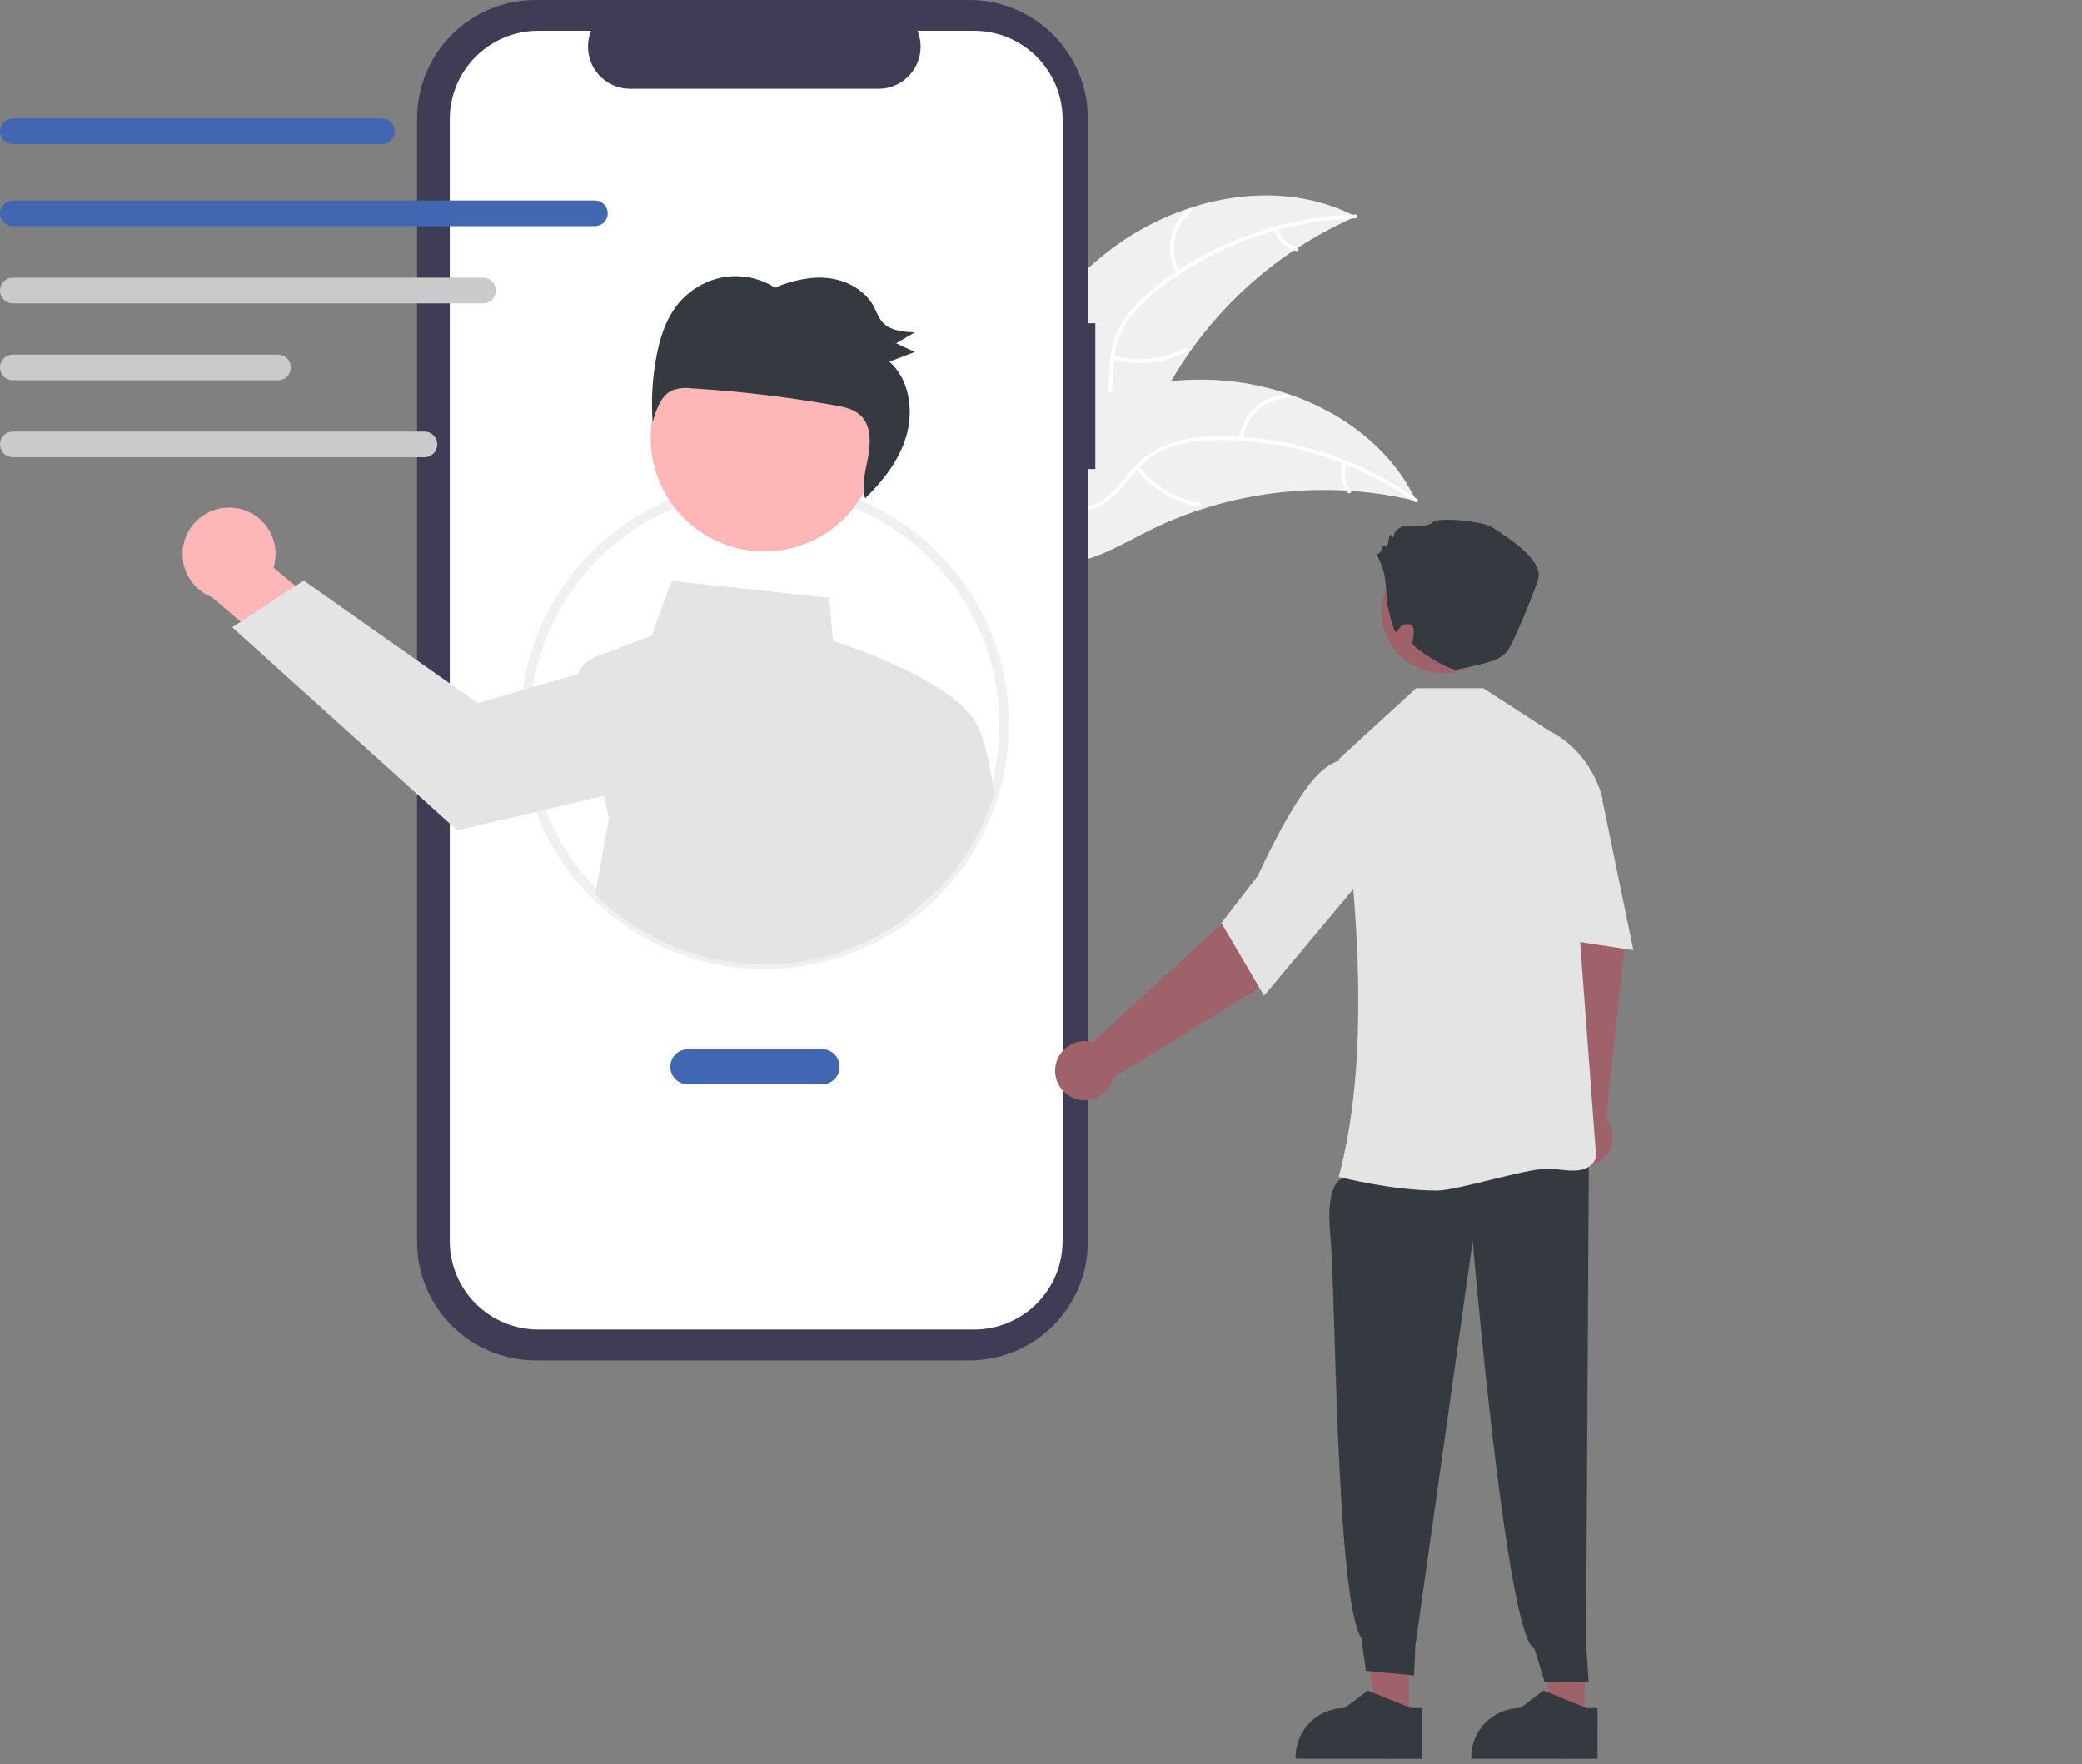 <svg width="203" height="172" viewBox="0 0 203 172" fill="none" xmlns="http://www.w3.org/2000/svg">
<rect x="0" y="0" width="203" height="172" fill="#808080" stroke="none"/>
<g clip-path="url(#clip0)">
<path d="M108.573 24.117C115.307 19.142 124.788 17.235 132.207 21.116C123.855 24.742 117.055 31.205 113.01 39.362C111.462 42.514 110.068 46.181 106.872 47.637C104.884 48.543 102.538 48.368 100.479 47.636C98.421 46.905 96.589 45.661 94.784 44.431L94.242 44.366C97.456 36.635 101.838 29.091 108.573 24.117Z" fill="#F0F0F0"/>
<path d="M132.148 21.281C125.221 21.498 118.539 23.892 113.05 28.123C111.853 29.013 110.803 30.086 109.939 31.303C109.136 32.515 108.673 33.921 108.596 35.373C108.498 36.726 108.555 38.121 108.129 39.426C107.902 40.091 107.536 40.7 107.057 41.214C106.577 41.728 105.994 42.134 105.346 42.407C103.75 43.129 101.99 43.233 100.265 43.276C98.35 43.324 96.359 43.343 94.618 44.244C94.407 44.354 94.249 44.02 94.46 43.911C97.491 42.342 101.032 43.365 104.217 42.431C105.703 41.996 107.067 41.109 107.664 39.627C108.186 38.33 108.129 36.891 108.217 35.521C108.27 34.103 108.67 32.72 109.381 31.492C110.18 30.235 111.187 29.123 112.359 28.204C114.964 26.093 117.885 24.405 121.015 23.201C124.579 21.807 128.355 21.034 132.181 20.913C132.417 20.906 132.383 21.274 132.148 21.281V21.281Z" fill="white"/>
<path d="M114.737 26.657C114.152 25.64 113.948 24.448 114.161 23.294C114.373 22.14 114.99 21.099 115.899 20.357C116.083 20.208 116.324 20.488 116.14 20.637C115.292 21.326 114.718 22.296 114.522 23.371C114.326 24.446 114.52 25.555 115.07 26.499C115.19 26.704 114.855 26.861 114.737 26.657V26.657Z" fill="white"/>
<path d="M108.556 34.681C110.866 35.327 113.334 35.078 115.469 33.984C115.681 33.876 115.838 34.21 115.627 34.318C113.403 35.452 110.834 35.706 108.431 35.029C108.202 34.964 108.328 34.617 108.556 34.681Z" fill="white"/>
<path d="M124.56 22.296C124.705 22.737 124.956 23.135 125.292 23.455C125.628 23.774 126.039 24.005 126.486 24.127C126.716 24.189 126.59 24.536 126.361 24.474C125.868 24.337 125.415 24.082 125.043 23.73C124.671 23.377 124.39 22.939 124.227 22.454C124.207 22.409 124.206 22.359 124.222 22.314C124.238 22.268 124.272 22.23 124.315 22.208C124.359 22.188 124.41 22.185 124.456 22.202C124.502 22.218 124.539 22.252 124.56 22.296H124.56Z" fill="white"/>
<path d="M138.09 48.847C137.946 48.813 137.801 48.778 137.655 48.746C135.71 48.292 133.731 47.997 131.738 47.864C131.584 47.851 131.428 47.84 131.274 47.832C126.469 47.562 121.657 48.187 117.08 49.674C115.259 50.267 113.487 50.999 111.777 51.861C109.416 53.052 106.951 54.532 104.409 54.863C104.144 54.901 103.877 54.922 103.61 54.927L94.206 45.032C94.196 44.999 94.184 44.968 94.173 44.934L93.78 44.556C93.865 44.506 93.954 44.455 94.039 44.404C94.089 44.375 94.14 44.348 94.189 44.318C94.223 44.299 94.256 44.28 94.285 44.261C94.296 44.255 94.308 44.248 94.317 44.244C94.346 44.225 94.375 44.21 94.402 44.194C94.9 43.909 95.401 43.627 95.906 43.348C95.908 43.346 95.908 43.346 95.912 43.346C99.76 41.232 103.817 39.421 108.021 38.283C108.147 38.249 108.276 38.213 108.406 38.183C110.304 37.681 112.239 37.334 114.193 37.148C115.264 37.048 116.338 37.004 117.413 37.014C120.19 37.044 122.945 37.511 125.577 38.398C130.824 40.166 135.446 43.592 137.906 48.472C137.969 48.597 138.03 48.72 138.09 48.847Z" fill="#F0F0F0"/>
<path d="M137.942 48.944C132.281 44.947 125.504 42.836 118.574 42.909C117.082 42.898 115.598 43.123 114.176 43.575C112.804 44.059 111.588 44.903 110.653 46.016C109.76 47.037 108.965 48.185 107.84 48.971C107.258 49.365 106.599 49.631 105.907 49.753C105.215 49.874 104.505 49.848 103.823 49.676C102.114 49.291 100.646 48.315 99.243 47.31C97.685 46.195 96.084 45.012 94.151 44.683C93.916 44.644 93.992 44.282 94.226 44.322C97.59 44.894 99.801 47.843 102.907 49.015C104.356 49.562 105.978 49.676 107.348 48.851C108.545 48.13 109.366 46.947 110.261 45.906C111.157 44.806 112.309 43.942 113.616 43.39C115.011 42.867 116.484 42.586 117.973 42.558C121.324 42.441 124.673 42.851 127.897 43.774C131.582 44.807 135.063 46.463 138.189 48.67C138.383 48.807 138.134 49.08 137.942 48.944L137.942 48.944Z" fill="white"/>
<path d="M120.804 42.754C120.949 41.59 121.504 40.515 122.369 39.722C123.234 38.928 124.352 38.468 125.525 38.424C125.762 38.416 125.786 38.784 125.548 38.792C124.456 38.832 123.414 39.26 122.611 40.001C121.807 40.741 121.294 41.744 121.165 42.829C121.137 43.065 120.776 42.988 120.804 42.754H120.804Z" fill="white"/>
<path d="M111.038 45.439C112.494 47.346 114.615 48.633 116.978 49.045C117.212 49.086 117.137 49.447 116.903 49.407C114.445 48.973 112.24 47.629 110.73 45.641C110.586 45.452 110.895 45.251 111.038 45.439V45.439Z" fill="white"/>
<path d="M131.274 45.187C131.124 45.626 131.085 46.095 131.161 46.552C131.237 47.01 131.426 47.441 131.71 47.808C131.856 47.996 131.546 48.197 131.401 48.01C131.089 47.604 130.882 47.127 130.797 46.622C130.712 46.117 130.751 45.598 130.913 45.112C130.924 45.065 130.953 45.024 130.994 44.997C131.034 44.971 131.083 44.96 131.131 44.969C131.179 44.979 131.221 45.008 131.248 45.048C131.274 45.089 131.284 45.139 131.274 45.187V45.187Z" fill="white"/>
<path d="M106.796 31.518H106.067V11.554C106.067 10.037 105.769 8.535 105.188 7.133C104.607 5.731 103.756 4.457 102.683 3.384C101.61 2.311 100.337 1.46 98.935 0.88C97.533 0.299 96.031 8.18002e-07 94.513 0H52.218C50.7 -3.27188e-06 49.198 0.299 47.796 0.88C46.394 1.46 45.12 2.311 44.048 3.384C42.975 4.457 42.124 5.731 41.543 7.133C40.962 8.534 40.663 10.037 40.663 11.554V121.076C40.663 124.14 41.881 127.079 44.048 129.246C46.214 131.413 49.153 132.63 52.218 132.63H94.513C97.578 132.63 100.516 131.413 102.683 129.246C104.85 127.079 106.067 124.14 106.067 121.076V45.728H106.796V31.518Z" fill="#3F3D56"/>
<path d="M94.978 3.006H89.457C89.711 3.629 89.808 4.304 89.74 4.973C89.671 5.641 89.439 6.283 89.064 6.841C88.689 7.399 88.183 7.856 87.589 8.172C86.996 8.488 86.334 8.654 85.662 8.654H61.431C60.759 8.654 60.097 8.488 59.504 8.172C58.911 7.856 58.404 7.399 58.029 6.841C57.654 6.283 57.422 5.641 57.354 4.973C57.285 4.304 57.382 3.629 57.636 3.006H52.479C50.191 3.006 47.996 3.915 46.378 5.533C44.76 7.152 43.851 9.346 43.851 11.635V120.995C43.851 122.129 44.074 123.251 44.508 124.297C44.941 125.344 45.577 126.296 46.378 127.097C47.179 127.898 48.13 128.534 49.177 128.967C50.224 129.401 51.346 129.624 52.479 129.624H94.978C96.112 129.624 97.234 129.401 98.28 128.967C99.327 128.534 100.278 127.898 101.08 127.097C101.881 126.296 102.517 125.344 102.95 124.297C103.384 123.251 103.607 122.129 103.607 120.995V11.635C103.607 9.346 102.698 7.152 101.08 5.533C99.462 3.915 97.267 3.006 94.978 3.006Z" fill="white"/>
<path d="M74.546 94.493C71.417 94.496 68.317 93.882 65.425 92.685C62.533 91.489 59.906 89.734 57.693 87.521C55.48 85.308 53.725 82.681 52.529 79.789C51.333 76.897 50.718 73.797 50.721 70.668C50.717 66.273 51.929 61.963 54.225 58.216C56.521 54.469 59.809 51.431 63.726 49.438C66.566 47.994 69.665 47.132 72.843 46.904C76.02 46.676 79.211 47.086 82.228 48.11C87.57 49.931 92.093 53.589 94.99 58.432C97.888 63.275 98.972 68.99 98.05 74.558C97.128 80.126 94.259 85.186 89.955 88.837C85.65 92.488 80.19 94.492 74.546 94.493L74.546 94.493ZM74.546 47.777C70.932 47.766 67.367 48.621 64.151 50.27C61.34 51.703 58.855 53.701 56.852 56.139C54.85 58.578 53.373 61.404 52.515 64.44C51.656 67.476 51.435 70.657 51.864 73.783C52.294 76.909 53.365 79.912 55.01 82.604C56.656 85.296 58.84 87.62 61.425 89.428C64.011 91.236 66.943 92.49 70.036 93.111C73.13 93.732 76.318 93.707 79.402 93.037C82.485 92.367 85.397 91.067 87.954 89.219C89.19 88.327 90.333 87.312 91.366 86.191C94.387 82.923 96.389 78.845 97.127 74.456C97.865 70.067 97.308 65.558 95.523 61.482C93.738 57.405 90.803 53.937 87.077 51.503C83.351 49.069 78.997 47.774 74.546 47.777Z" fill="#F0F0F0"/>
<path d="M22.921 49.524C23.575 49.606 24.203 49.83 24.76 50.181C25.318 50.532 25.792 51.001 26.149 51.555C26.506 52.109 26.738 52.735 26.827 53.388C26.916 54.041 26.86 54.706 26.665 55.335L34.581 61.929L31.747 67.717L20.699 58.248C19.664 57.849 18.81 57.085 18.301 56.099C17.791 55.113 17.661 53.975 17.935 52.899C18.209 51.824 18.867 50.886 19.786 50.264C20.705 49.642 21.82 49.379 22.921 49.524L22.921 49.524Z" fill="#FFB6B6"/>
<path d="M96.852 77.021C96.693 75.315 96.037 72.247 95.48 71.113C93.768 66.632 82.706 62.949 81.221 62.474L80.844 58.285L65.474 56.632L63.525 61.988L58.012 64.056C57.638 64.196 57.299 64.416 57.02 64.702C56.741 64.988 56.529 65.332 56.399 65.71L51.453 67.139L46.573 68.55L29.618 56.603L28.818 57.127L23.467 60.618L22.642 61.157L44.583 80.952L52.733 79.04L58.862 77.598L59.385 79.722L58.031 87.184C61.956 91.11 67.151 93.51 72.685 93.952C78.219 94.394 83.729 92.85 88.228 89.597L91.71 86.508C94.136 83.884 95.928 80.737 96.945 77.311L96.852 77.021Z" fill="#E4E4E4"/>
<path d="M77.987 53.206C83.789 51.285 86.935 45.024 85.014 39.222C83.093 33.42 76.832 30.274 71.031 32.195C65.229 34.116 62.083 40.376 64.003 46.178C65.924 51.98 72.185 55.126 77.987 53.206Z" fill="#FFB6B6"/>
<path d="M65.768 30.085C66.843 28.548 68.458 27.473 70.29 27.072C72.102 26.7 73.987 27.046 75.549 28.037C77.247 27.353 79.078 26.899 80.876 27.13C82.675 27.36 84.438 28.365 85.27 30.02C85.445 30.449 85.657 30.862 85.905 31.253C86.638 32.231 88.001 32.358 89.204 32.405C88.596 32.76 87.987 33.115 87.379 33.47C87.985 33.752 88.591 34.035 89.198 34.318C88.373 34.633 87.547 34.948 86.722 35.263C88.643 36.952 89.108 39.957 88.38 42.477C87.692 44.862 86.112 46.871 84.349 48.59C84.005 47.307 84.384 45.916 84.636 44.588C84.902 43.185 84.945 41.544 83.962 40.553C83.299 39.885 82.327 39.683 81.41 39.52C76.785 38.703 72.118 38.148 67.43 37.861C66.803 37.774 66.164 37.839 65.567 38.051C64.427 38.558 63.968 39.95 63.638 41.184C63.479 39.017 63.606 36.84 64.014 34.706C64.327 33.073 64.819 31.438 65.768 30.085Z" fill="#343A40"/>
<path d="M80.152 105.718H67.071C66.617 105.718 66.181 105.538 65.86 105.216C65.539 104.895 65.358 104.459 65.358 104.005C65.358 103.551 65.539 103.115 65.86 102.794C66.181 102.473 66.617 102.292 67.071 102.292H80.152C80.606 102.292 81.042 102.473 81.363 102.794C81.684 103.115 81.865 103.551 81.865 104.005C81.865 104.459 81.684 104.895 81.363 105.216C81.042 105.538 80.606 105.718 80.152 105.718Z" fill="#4267B2"/>
<path d="M37.231 14.054H1.252C0.921 14.053 0.603 13.921 0.369 13.687C0.134 13.452 0.003 13.134 0.003 12.802C0.003 12.471 0.134 12.153 0.369 11.918C0.603 11.684 0.921 11.552 1.252 11.551H37.231C37.563 11.551 37.881 11.683 38.116 11.918C38.351 12.152 38.483 12.47 38.483 12.802C38.483 13.134 38.351 13.453 38.116 13.687C37.881 13.922 37.563 14.054 37.231 14.054Z" fill="#4267B2"/>
<path d="M58.003 22.046H1.251C0.919 22.046 0.601 21.914 0.366 21.68C0.132 21.445 0 21.127 0 20.795C0 20.463 0.132 20.145 0.366 19.91C0.601 19.675 0.919 19.543 1.251 19.543H58.003C58.335 19.543 58.653 19.675 58.888 19.91C59.123 20.145 59.255 20.463 59.255 20.795C59.255 21.127 59.123 21.445 58.888 21.68C58.653 21.914 58.335 22.046 58.003 22.046Z" fill="#4267B2"/>
<path d="M47.097 29.576H1.251C0.919 29.576 0.601 29.444 0.366 29.209C0.132 28.975 0 28.656 0 28.325C0 27.993 0.132 27.674 0.366 27.44C0.601 27.205 0.919 27.073 1.251 27.073H47.097C47.429 27.073 47.748 27.205 47.982 27.44C48.217 27.674 48.349 27.993 48.349 28.325C48.349 28.656 48.217 28.975 47.982 29.209C47.748 29.444 47.429 29.576 47.097 29.576Z" fill="#CACACA"/>
<path d="M27.104 37.078H1.251C0.919 37.078 0.601 36.946 0.366 36.711C0.132 36.477 0 36.158 0 35.827C0 35.495 0.132 35.176 0.366 34.942C0.601 34.707 0.919 34.575 1.251 34.575H27.104C27.435 34.575 27.754 34.707 27.988 34.942C28.223 35.176 28.355 35.495 28.355 35.827C28.355 36.158 28.223 36.477 27.988 36.711C27.754 36.946 27.435 37.078 27.104 37.078Z" fill="#CACACA"/>
<path d="M41.386 44.579H1.252C0.921 44.579 0.603 44.447 0.369 44.212C0.134 43.977 0.003 43.66 0.003 43.328C0.003 42.996 0.134 42.678 0.369 42.444C0.603 42.209 0.921 42.077 1.252 42.077H41.386C41.717 42.077 42.035 42.209 42.269 42.444C42.504 42.678 42.635 42.996 42.635 43.328C42.635 43.66 42.504 43.977 42.269 44.212C42.035 44.447 41.717 44.579 41.386 44.579Z" fill="#CACACA"/>
<path d="M154.493 167.002L151.268 167.002L149.734 154.564L154.494 154.564L154.493 167.002Z" fill="#9F616A"/>
<path d="M155.761 171.465L143.45 171.464V171.308C143.45 170.038 143.955 168.819 144.854 167.92C145.752 167.022 146.971 166.517 148.242 166.517H148.242L150.491 164.811L154.687 166.517L155.762 166.517L155.761 171.465Z" fill="#343A40"/>
<path d="M152.615 108.545L151.192 91.204L150.075 84.695L156.331 83.314L158.406 92.225L156.598 109.026C156.963 109.473 157.186 110.019 157.238 110.594C157.29 111.168 157.169 111.745 156.891 112.251C156.613 112.756 156.189 113.167 155.676 113.43C155.163 113.693 154.582 113.797 154.009 113.728C153.436 113.658 152.897 113.42 152.461 113.042C152.025 112.664 151.712 112.164 151.562 111.607C151.412 111.05 151.432 110.461 151.62 109.915C151.808 109.369 152.154 108.892 152.615 108.545H152.615Z" fill="#9F616A"/>
<path d="M137.363 167.002L134.139 167.002L132.604 154.564L137.364 154.564L137.363 167.002Z" fill="#9F616A"/>
<path d="M132.203 112.476L130.774 114.949C130.774 114.949 129.203 115.378 129.716 120.498C130.23 125.619 130.252 155.956 132.737 159.689L133.186 162.894L137.879 163.343L137.997 160.498L143.592 120.981C143.592 120.981 146.887 159.774 149.613 160.724L150.598 163.956L154.898 163.957L154.644 160.149L154.922 112.075L132.203 112.476Z" fill="#343A40"/>
<path d="M130.631 114.76L130.532 114.735C133.482 103.699 132.631 89.408 130.548 74.062L130.548 73.998L138.08 67.1H144.62L151.103 71.284C155.295 73.38 156.247 77.818 156.257 77.862L156.263 77.894L153.695 86.858L155.63 112.784L155.632 112.814L155.621 112.842C154.995 114.429 153.317 114.203 151.374 113.941C149.434 113.68 142.287 116.071 140.096 116.071C135.813 116.071 130.937 114.839 130.631 114.76Z" fill="#E4E4E4"/>
<path d="M149.746 74.778L152.556 73.556L156.257 78.094L159.258 92.638L148.98 91.081L149.746 74.778Z" fill="#E4E4E4"/>
<path d="M106.53 101.596L119.374 89.859L123.838 84.993L128.759 89.095L122.982 96.189L108.587 105.041C108.457 105.603 108.161 106.113 107.739 106.506C107.316 106.899 106.786 107.157 106.216 107.246C105.646 107.335 105.062 107.252 104.54 107.007C104.017 106.762 103.58 106.366 103.284 105.871C102.989 105.376 102.848 104.803 102.88 104.227C102.912 103.651 103.115 103.097 103.464 102.638C103.813 102.178 104.291 101.834 104.838 101.648C105.384 101.462 105.973 101.444 106.53 101.596L106.53 101.596Z" fill="#9F616A"/>
<path d="M119.096 89.987L122.653 85.367C122.683 85.301 125.634 78.706 128.193 75.84C130.817 72.9 132.883 74.404 132.904 74.42L132.955 74.459L133.098 85.314L123.248 97.084L119.096 89.987Z" fill="#E4E4E4"/>
<path d="M146.62 60.602C147.15 57.333 144.931 54.254 141.662 53.723C138.394 53.193 135.314 55.413 134.784 58.681C134.253 61.95 136.473 65.029 139.741 65.559C143.01 66.09 146.089 63.87 146.62 60.602Z" fill="#9F616A"/>
<path d="M135.221 58.751C135.221 58.751 135.173 56.644 134.907 55.711C134.64 54.778 134.107 53.979 134.374 53.979C134.64 53.979 134.773 53.313 134.773 53.313C134.773 53.313 135.04 53.179 135.173 53.313C135.306 53.446 135.439 52.38 135.439 52.38C135.439 52.38 135.573 51.98 135.706 52.247C135.839 52.513 135.839 52.38 135.972 51.98C136.106 51.581 136.772 51.314 136.772 51.314C136.772 51.314 139.303 51.447 139.703 50.914C140.103 50.382 144.633 50.781 145.565 51.447C146.498 52.114 150.628 54.512 149.962 56.51C149.296 58.509 147.378 63.11 146.897 63.572C146.138 64.301 145.611 64.564 142.016 65.28C141.312 65.42 137.72 63.123 137.72 62.723C137.72 62.323 138.153 61.056 137.457 60.882C136.405 60.619 136.287 61.949 136.02 61.549C135.754 61.149 135.221 58.751 135.221 58.751Z" fill="#343A40"/>
<path d="M138.632 171.465L126.32 171.464V171.308C126.32 170.038 126.825 168.819 127.724 167.92C128.622 167.022 129.841 166.517 131.112 166.517H131.112L133.361 164.811L137.557 166.517L138.632 166.517L138.632 171.465Z" fill="#343A40"/>
</g>
<defs>
<clipPath id="clip0">
<rect width="203" height="171.7" fill="white"/>
</clipPath>
</defs>
</svg>
